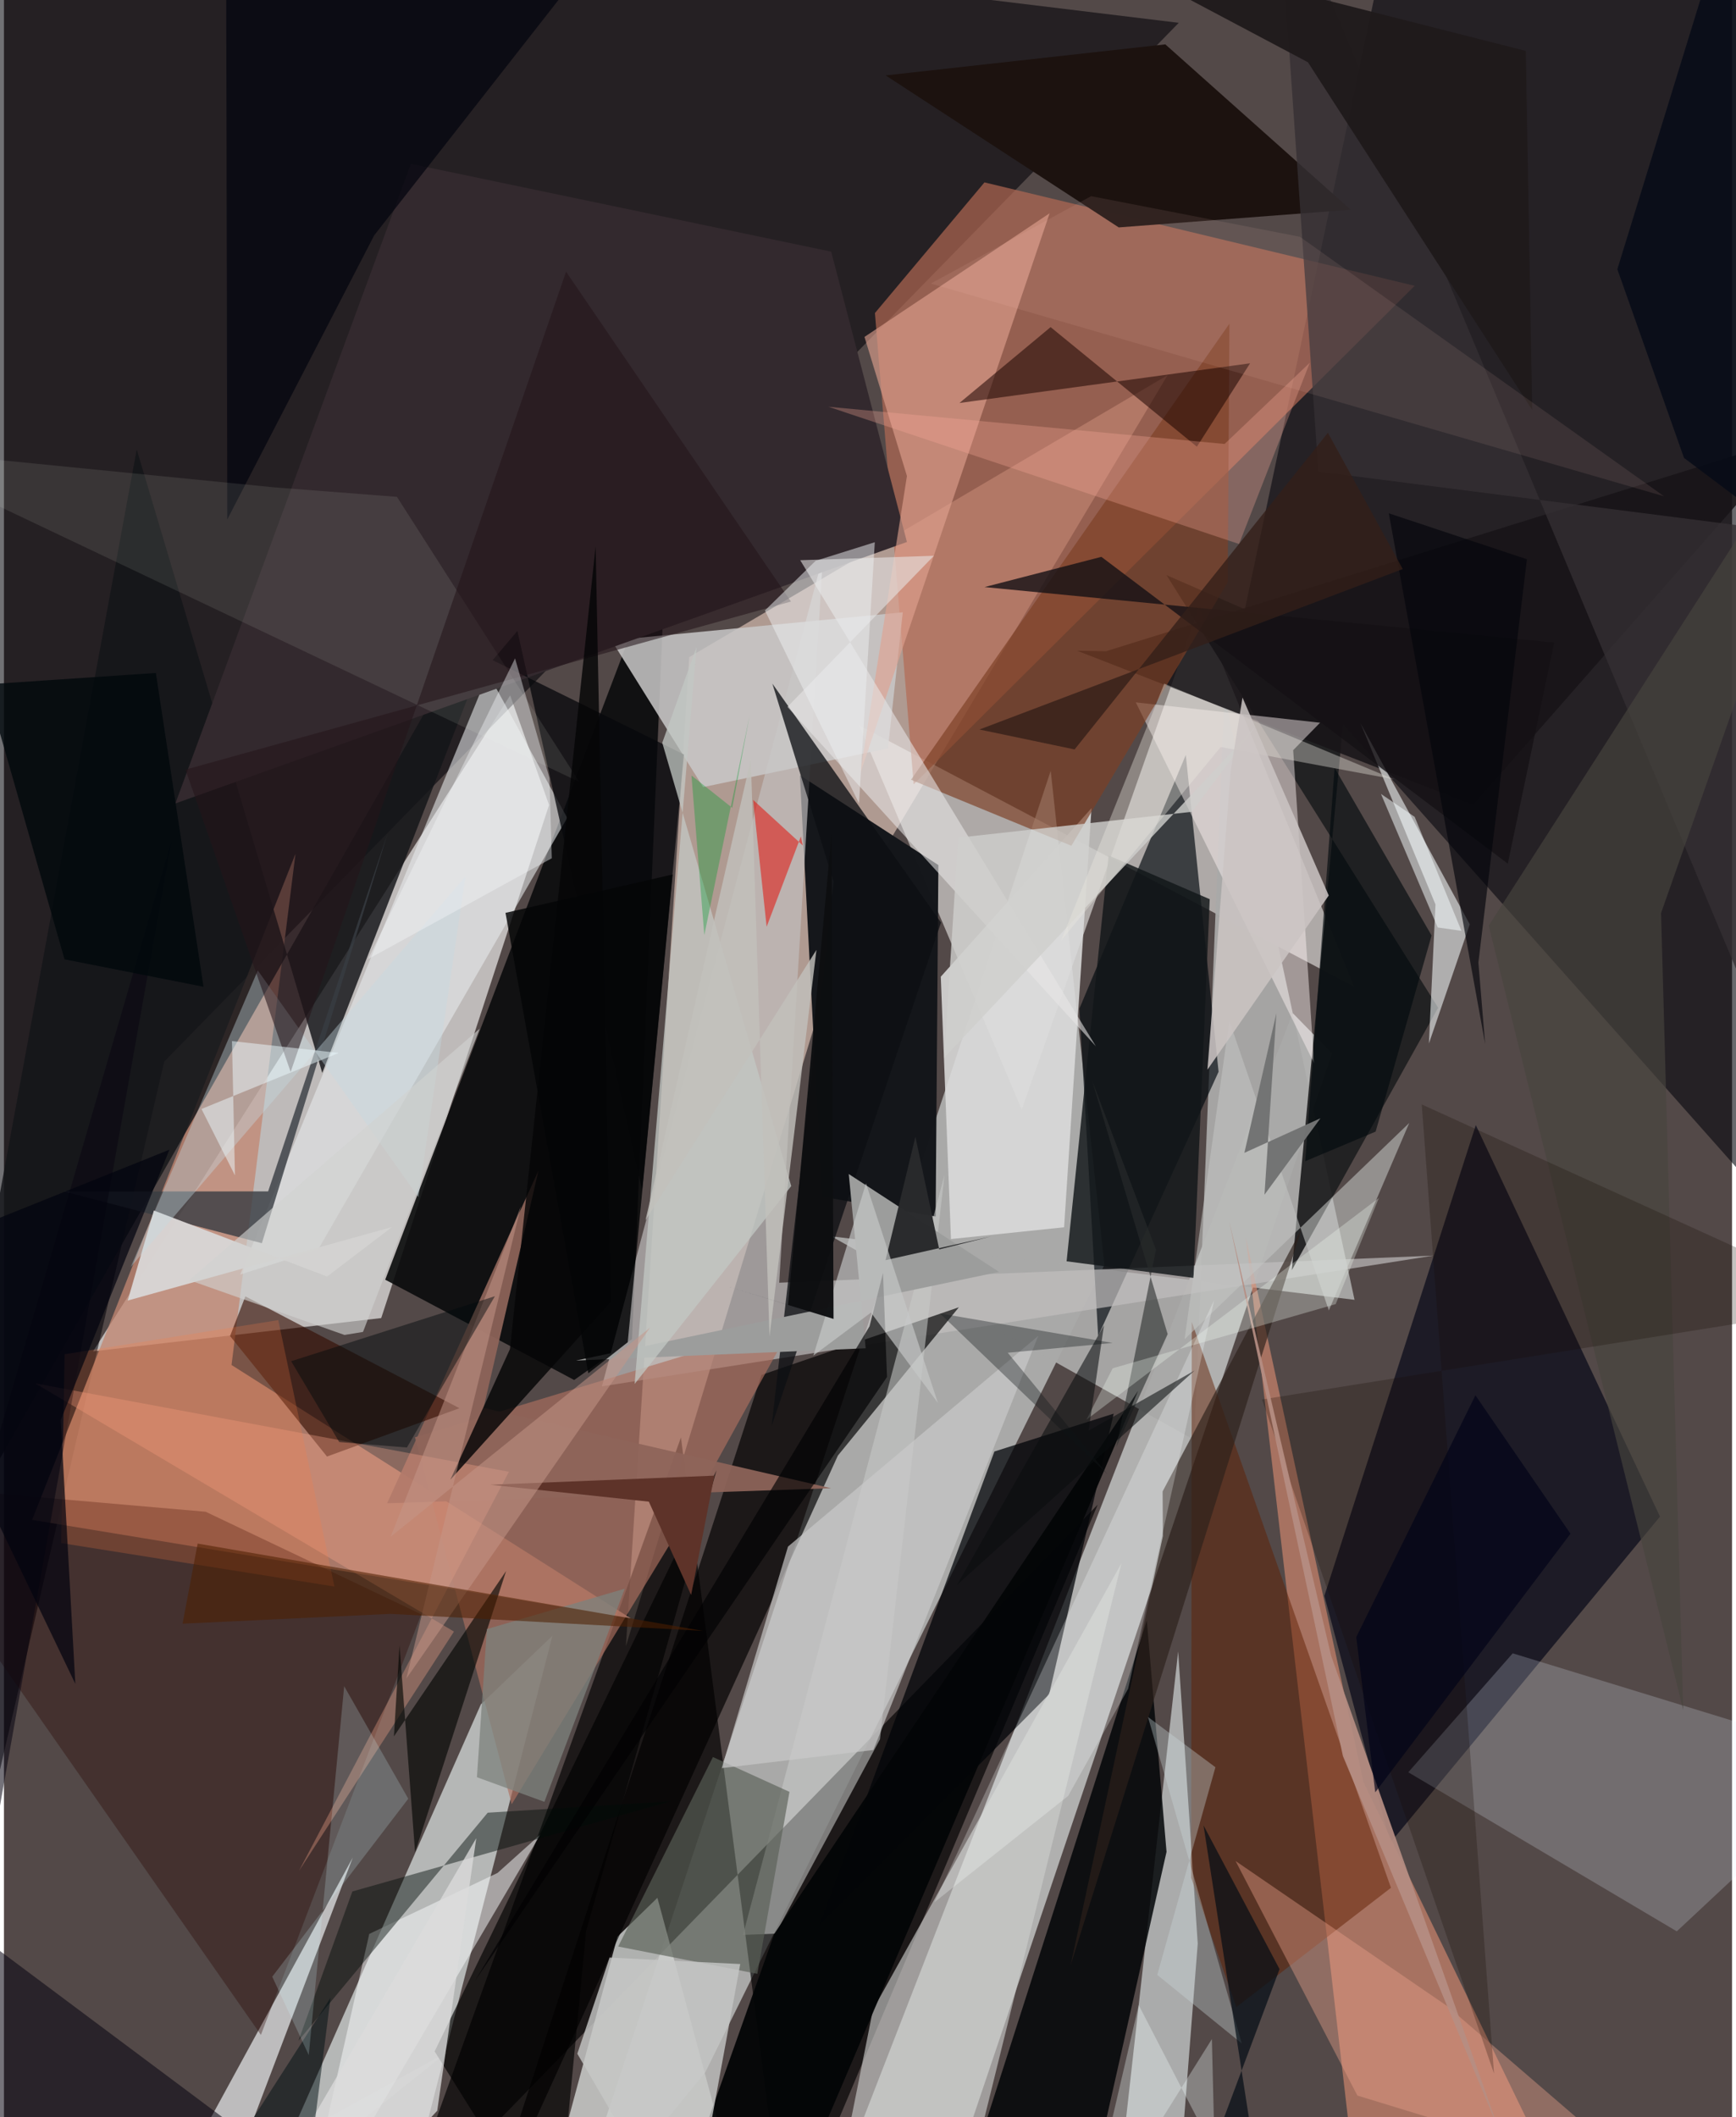 <svg xmlns="http://www.w3.org/2000/svg" width="228" height="278" viewBox="0 0 836 1024"><path fill="#534948" d="M0 0h836v1024H0z"/><path fill="#c3c7c5" fill-opacity=".765" d="M270.872 1086l68.383-83.65 193.112-390.583-25.981-238.964z"/><path fill="#d3cfce" fill-opacity=".839" d="M43.117 653.595l201.775-317.256 18.82 53-81.203 248.167z"/><path fill="#e2c6ba" fill-opacity=".647" d="M562.937 181.449l-231.42 136.372-30.637 478.385 108.853-358.184z"/><path fill="#ebf2f2" fill-opacity=".608" d="M623.483 490.008l-212.351 546.58 50.989 7.493 180.361-534.637z"/><path fill="#e0e6e5" fill-opacity=".698" d="M230.72 824.32l34.604-33.141L192 1076.327 115.103 1086z"/><path fill="#000007" fill-opacity=".557" d="M-32.68-62l12.606 996.206 97.6-420.748L568.337 11.037z"/><path fill="#faf7f5" fill-opacity=".549" d="M413.652 350.789l239.503 126.407L578.08 293.59l-85.713 243.075z"/><path fill="#090910" fill-opacity=".612" d="M873.934 605.043L599.977 296.347 675.783-62 878.489 2.255z"/><path fill="#14161a" fill-opacity=".988" d="M450.718 588.389l-55.023-9.606-10.637-203.809 66.989 43.425z"/><path fill-opacity=".655" d="M191.08 1075.14l338.055-347.408L378.138 1086 327.51 695.241z"/><path fill="#0a0b0d" fill-opacity=".906" d="M275.856 667.449l-91.411-48.504 135.982-357.812-16.596 386.568z"/><path fill="#c28773" fill-opacity=".761" d="M110.092 660.194l30.94-247.237L13.612 735.12l289.586 47.608z"/><path fill="#b36954" fill-opacity=".686" d="M421.354 151.405l18.725 227.967L682.48 138.235l-208.14-50.02z"/><path fill="#000415" fill-opacity=".655" d="M638.778 771.841l31.912 119.4 130.453-157.707-89.104-189.358z"/><path fill="#a9a9a8" fill-opacity=".953" d="M653.371 628.677l-253.12-30.715 175.626 98.556 14.47-360.282z"/><path fill="#dd8d71" fill-opacity=".612" d="M766.22 1086L657.631 861.885 600.81 598.65l54.67 471.523z"/><path fill="#d0d2d0" fill-opacity=".816" d="M349.998 1043.32L316.127 917.9l-19.341 18.813L256.643 1086z"/><path fill="#eff7f7" fill-opacity=".561" d="M539.968 1050.41l27.914 13.408 9.634-123.78-9.472-141.284z"/><path fill="#020508" fill-opacity=".847" d="M455.911 1086l64.634-4.503 41.878-185.827-9.54-111.907z"/><path fill="#00090e" fill-opacity=".663" d="M520.278 487.809l9.066 158.357 58.254-127.788-15.856-153.224z"/><path fill="#c2bebe" fill-opacity=".682" d="M375.037 620.407l21.152-351.138-106.911 401.267 402.19-63.232z"/><path fill="#010001" fill-opacity=".667" d="M366.453 665.013l95.509-32.727L403.432 704 229.44 1086z"/><path fill="#c9c7c7" fill-opacity=".851" d="M293.915 309.742l140.91-13.589-7.16 65.81-89.433 18.734z"/><path fill="#1f1f20" fill-opacity=".937" d="M623.036 614.324l27.907-297.602-88.525-38.537 131.4 209.214z"/><path fill="#141519" fill-opacity=".827" d="M64.228 217.38L-36.815 766.692l296.97-521.45-106.172 273.7z"/><path fill="#dbdbdb" fill-opacity=".882" d="M453.213 472.398l72.909-81.51-13.253 202.705-54.738 5.697z"/><path fill="#1c120f" fill-opacity=".984" d="M651.512 101.422L561.84 21.458 426.554 36.473l112.747 73.519z"/><path fill="#000407" fill-opacity=".733" d="M394.103 931.746l111.53-112.279 31.226-135.744-57.713 18.318z"/><path fill="#ad7060" fill-opacity=".651" d="M329.286 735.162l52.585-95.461-183.022 55.466 46.774 177.501z"/><path fill="#e7ebed" fill-opacity=".58" d="M151.935 604.464L114.3 616.462l119.931-290.71 38.265 69.832z"/><path fill="#e7f4ff" fill-opacity=".212" d="M809.272 934.124l-129.898-76.937 50.518-57.535L898 851.184z"/><path fill="#171418" fill-opacity=".867" d="M867.092 211.05L710.746 389.32l-191.572-74.58 13.925.247z"/><path fill="#33292e" d="M82.928 388.602l353.907-126.468-36.644-140.421-203.334-42.486z"/><path fill="#c3c3c4" fill-opacity=".941" d="M97.522 1086l71.213-187.538-92.89 170.229 138.307-75.95z"/><path fill="#fff5f4" fill-opacity=".459" d="M633.817 514.29L623.69 362.83l13.01-13.276-89.142-9.84z"/><path fill="#c8c9c7" fill-opacity=".561" d="M455.024 568.173l-97.493 367.68 15.792-.625 50.462-93.97z"/><path fill="#cccdcc" fill-opacity=".627" d="M540.633 756.022L420.4 972.01 397.633 1086H459.1z"/><path fill="#260500" fill-opacity=".341" d="M201.874 780.789l-77.57 203.427L-62 717.332 97.57 731.18z"/><path fill="#0d0f13" fill-opacity=".765" d="M453.32 446.204l-81.58-115.542 29.619 95.732-29.98 263.325z"/><path fill="#601d00" fill-opacity=".482" d="M574.326 908.241l21.865 62.534 74.801-57.718-96.354-273.676z"/><path fill="#f6fcfd" fill-opacity=".565" d="M656.278 349.833l36.254 87.64-3.18 67.223 19.776-57.618z"/><path fill="#9c9d9c" d="M481.385 615.168l-72.695-47.33 8.188 84.278-140.11 5.92z"/><path fill="#e0a290" fill-opacity=".62" d="M436.837 230.222l-20.54-67.264 89.563-59.801-91.648 270.983z"/><path fill="#121619" fill-opacity=".824" d="M583.318 434.91l-48.94-21.15-20.3 196.293 61.398 8.033z"/><path fill="#7c3f25" fill-opacity=".667" d="M592.856 156.55l-.847 125.104-75.627 127.417-77.574-31.93z"/><path fill="#8e645a" fill-opacity=".929" d="M185.345 727.09l73.217-160.868-26.526 114.71 168.102 38.87z"/><path fill="#330c01" fill-opacity=".612" d="M109.384 646.2l46.892 58.276 64.07-23.377-103.558-54.086z"/><path fill="#383d42" fill-opacity=".8" d="M185.481 403.464L124.77 601.29 29.218 576.3l98.583-.068z"/><path fill="#07090d" fill-opacity=".765" d="M308.74 575.682L248.393 305.15l-11.98 14.144 92.58 45.64z"/><path fill="#e8e7e6" fill-opacity=".569" d="M449.874 268.812l-64.669 2.148L528.23 506.05 379.018 341.909z"/><path fill="#040607" fill-opacity=".953" d="M319.165 1086l76.419-54.37 153.095-358.96-176.016 262.642z"/><path fill="#f8f9fa" fill-opacity=".51" d="M176.724 935.367l62.065-29.494 20.702-18.586L142.669 1086z"/><path fill="#1d0400" fill-opacity=".541" d="M602.84 175.719l-25.727 40.335-70.767-57.836-44.11 36.698z"/><path fill="#596056" fill-opacity=".651" d="M342.978 849.817l37.027 16.844-15.539 88.015-67.323-13.212z"/><path fill="#04050e" fill-opacity=".722" d="M108.056 251.192l71.067-137.377 99.572-127.156-171.226-18.762z"/><path fill="#c3c5c3" fill-opacity=".576" d="M592.808 493.765l-21.674 153.988 108.711-104.626-38.899 90.676z"/><path fill="#342f33" fill-opacity=".788" d="M615.802-62L898 612.016V261.612L635.869 228.12z"/><path fill="#fea98d" fill-opacity=".333" d="M217.7 789.139L15.09 669.068l229.205 42.774L142.73 904.855z"/><path fill="#090613" fill-opacity=".561" d="M-62 898.735l181.234 135.392L-39.731 1086 80.988 407.085z"/><path fill="#d7d3d2" fill-opacity=".988" d="M72.526 585.486l-12.673 43.553 127.878-35.571-31.418 23.946z"/><path fill="#eca18b" fill-opacity=".404" d="M595.824 900.111l58.919 113.433 145.215 44.423-101.997-87.875z"/><path fill="#cfcecc" fill-opacity=".808" d="M461.645 405.16l113.045-12.524 30.576-40.975-150.419 159.98z"/><path fill="#c6dae2" fill-opacity=".392" d="M122.801 469.371L61.369 612.728 223.234 423.96l-22.742 155.05z"/><path fill="#020503" fill-opacity=".631" d="M191.362 795.875l-2.71 43.945 54.27-79.973-44.032 136.03z"/><path fill="#c9c9c9" fill-opacity=".69" d="M420.582 846.412l-73.315 8.77 32.025-107.146L500.368 646.11z"/><path fill="#f9ffeb" fill-opacity=".094" d="M-62 216.581l340.322 161.605-88.202-137.872-59.312-4.592z"/><path fill="#000001" fill-opacity=".647" d="M267.032 1086l-58.68-93.811 136.38-281.069-63.102 222.775z"/><path fill="#292a2c" fill-opacity=".984" d="M440.93 549.841l11.535 54.46 25.04-6.251-51.012 11.449z"/><path fill="#000c08" fill-opacity=".451" d="M322.592 871.2l-154.039 43.637-26.105 72.222 91.575-110.32z"/><path fill="#c2c7c4" fill-opacity=".757" d="M335.057 312.935l-16.588 46.302 62.394 214.425-75.764 95.716z"/><path fill="#2c211a" fill-opacity=".659" d="M560.662 742.945L516.017 950.54 627.64 594.515l-67.121 126.85z"/><path fill="#fbffff" fill-opacity=".259" d="M585.455 628.802L450.102 920.079l64.717-51.447 29.02-51.84z"/><path fill="#fdab9b" fill-opacity=".298" d="M590.506 214.732l41.21-39.287-34.204 87.668-198.666-66.376z"/><path fill="#48443f" fill-opacity=".647" d="M801.658 441.629L898 167.784 718.282 447.683l94.099 379.361z"/><path fill="#000103" fill-opacity=".643" d="M425.262 615.67l-6.52 25.818-191.021 316.791 199.475-292.264z"/><path fill="#24141a" fill-opacity=".561" d="M271.927 131.384l108.808 159.565-292.908 81.292 50.868 146.208z"/><path fill="#020a0d" fill-opacity=".639" d="M690.653 452.475l-46.927-81.109-14.216 190.28 34.07-14.334z"/><path fill="#160c00" fill-opacity=".247" d="M685.881 534.172L898 630.68l-289.396 46.197 112.262 326.085z"/><path fill="#060507" fill-opacity=".827" d="M293.583 629.651l-7.348-365.45-41.455 388.301-28.824 63.179z"/><path fill="#b58e83" fill-opacity=".925" d="M642.03 800.785l81.434 230.068-75.736-181.546-55.026-258.755z"/><path fill="#5e3329" d="M311.973 726.298l20.458 45.128 11.245-57.705-108.36 4.406z"/><path fill="#e1130e" fill-opacity=".549" d="M368.964 448.244l-6.56-61.379 24.071 22.068-.96-4.345z"/><path fill="#f6fcff" fill-opacity=".51" d="M666.158 383.995l16.305 11.095 22.634 55.129-11.479-1.631z"/><path fill="#cdd9dc" fill-opacity=".349" d="M598.81 988.35l-45.372-157.903 32.636 24.299-28.136 100.45z"/><path fill="#070b17" fill-opacity=".839" d="M898 285.594L839.731-62l-59.217 192.213 32.239 91.26z"/><path fill="#c7c9c9" fill-opacity=".659" d="M451.801 678.516L417.017 572.36l-25.455 83.295 27.867-20.81z"/><path fill="#ebeeef" fill-opacity=".51" d="M368.137 295.267l24.524-24.022 28.63-8.988-7.645 126.355z"/><path fill="#c2c0bb" fill-opacity=".816" d="M310.361 590.198l82.694-130.758-22.707 187.073-9.044-279.18z"/><path fill="#727373" fill-opacity=".988" d="M615.563 490.062l-15.478 67.528 36.815-16.736-27.09 36.971z"/><path fill="#eae8e1" fill-opacity=".376" d="M561.332 330.638l-49.9 124.241 77.193-93.565 83.816 15.611z"/><path fill="#151115" fill-opacity=".796" d="M474.362 283.947l56.54-14.624L727.511 417.7l22.461-106.931z"/><path fill="#292c2d" fill-opacity=".592" d="M557.321 604.452l-19.234 95.514 24.867-54.709-36.458-122.428z"/><path fill="#c6c7c6" fill-opacity=".808" d="M356.192 949.935L331.243 1086l-53.863-92.69 15.616-46.503z"/><path fill="#cbc4c3" fill-opacity=".863" d="M593.505 372.53l5.659-35.123 41.729 95.705-58.692 84.256z"/><path fill="#fe7f46" fill-opacity=".227" d="M132.707 638.495L29.351 655.01l-1.678 91.329 132.197 21.02z"/><path fill="#000b14" fill-opacity=".678" d="M585.08 1038.01l21.79 15.867-26.554-170.992 36.78 69.512z"/><path fill="#141a1b" fill-opacity=".369" d="M533.854 713.04l-48.248-58.77 50.734-4.734-83.503-14.259z"/><path fill="#7d827d" fill-opacity=".753" d="M300.316 768.397l-66.683 19.536-4.822 71.644 32.634 11.905z"/><path fill="#02040f" fill-opacity=".706" d="M27.458 686.828l52.57-130.751L-62 613.057l96.53 201.376z"/><path fill="#f4f5f7" fill-opacity=".408" d="M265.028 415.108l-88.854 48.77 71.075-145.442 16.642 57.894z"/><path fill="#1f1a1b" fill-opacity=".949" d="M736.225 24.622l-222.41-56.53 117.014 62.02L739.314 198.27z"/><path fill="#c49689" fill-opacity=".514" d="M250.086 583.436l-55.43 228.424 117.862-169.7-125.427 101.084z"/><path fill="#4e2001" fill-opacity=".557" d="M86.415 785.31l7.287-38.735 244.433 42.228-151.196-8.233z"/><path fill="#00090c" fill-opacity=".463" d="M162.206 697.471l32.735 2.644 42.566-73.182-98.56 31.442z"/><path fill="#ffcac5" fill-opacity=".094" d="M803.109 240.044l-354.717-102.9 77.541-42.262 101.018 19.641z"/><path fill="#f2fbf4" fill-opacity=".298" d="M523.662 686.67l141.484-107.257-20.89 51.341-107.873 31.031z"/><path fill="#090e0f" fill-opacity=".565" d="M575.964 662.898l-51.248 29.052 7.449-50.954-71.059 125.526z"/><path fill="#00080c" fill-opacity=".792" d="M29.299 463.992l67.236 13.273-23.046-151.77-82.169 5.529z"/><path fill="#dbdcdc" fill-opacity=".769" d="M113.351 1086l115.14-196.934-18.886 131.838-35.922 38.337z"/><path fill="#f3feff" fill-opacity=".314" d="M584.359 986.234l1.35 54.718-36.757-71.193L521.923 1086z"/><path fill="#001115" fill-opacity=".51" d="M269.652 1073.266l-184.632 6.626 72.975-113.68-12.164 95.891z"/><path fill="#d1d2d1" fill-opacity=".624" d="M173.701 644.203l-8.949 1.467-75.135-26.518L230.13 497.561z"/><path fill="#0d0e10" fill-opacity=".961" d="M379.308 631.14l-29.417-8.99 51.437 15.757-.943-234.616z"/><path fill="#d5fbff" fill-opacity=".2" d="M147.456 993.966l-17.665-37.909 65.806-86.08-31.005-54.42z"/><path fill="#009b2d" fill-opacity=".345" d="M332.602 375.08l19.73 15.645 8.441-44.899-21.967 106.456z"/><path fill="#040507" fill-opacity=".827" d="M323.51 422.937L301.77 649.19l-19.077 15.03-40.064-222.7z"/><path fill="#04060c" fill-opacity=".655" d="M716.556 504.896l-3.269-39.373 23.474-195.039-66.814-22.222z"/><path fill="#331f19" fill-opacity=".788" d="M471.899 352.842l204.787-77.617-36.197-65.9-122.54 153.15z"/><path fill="#ebfafe" fill-opacity=".498" d="M110.312 503.534l1.442 64.969-16.195-32.129 66.419-27.104z"/><path fill="#000317" fill-opacity=".659" d="M654.21 791.78l9.185 75.11 94.446-125.077-45.994-66.955z"/></svg>